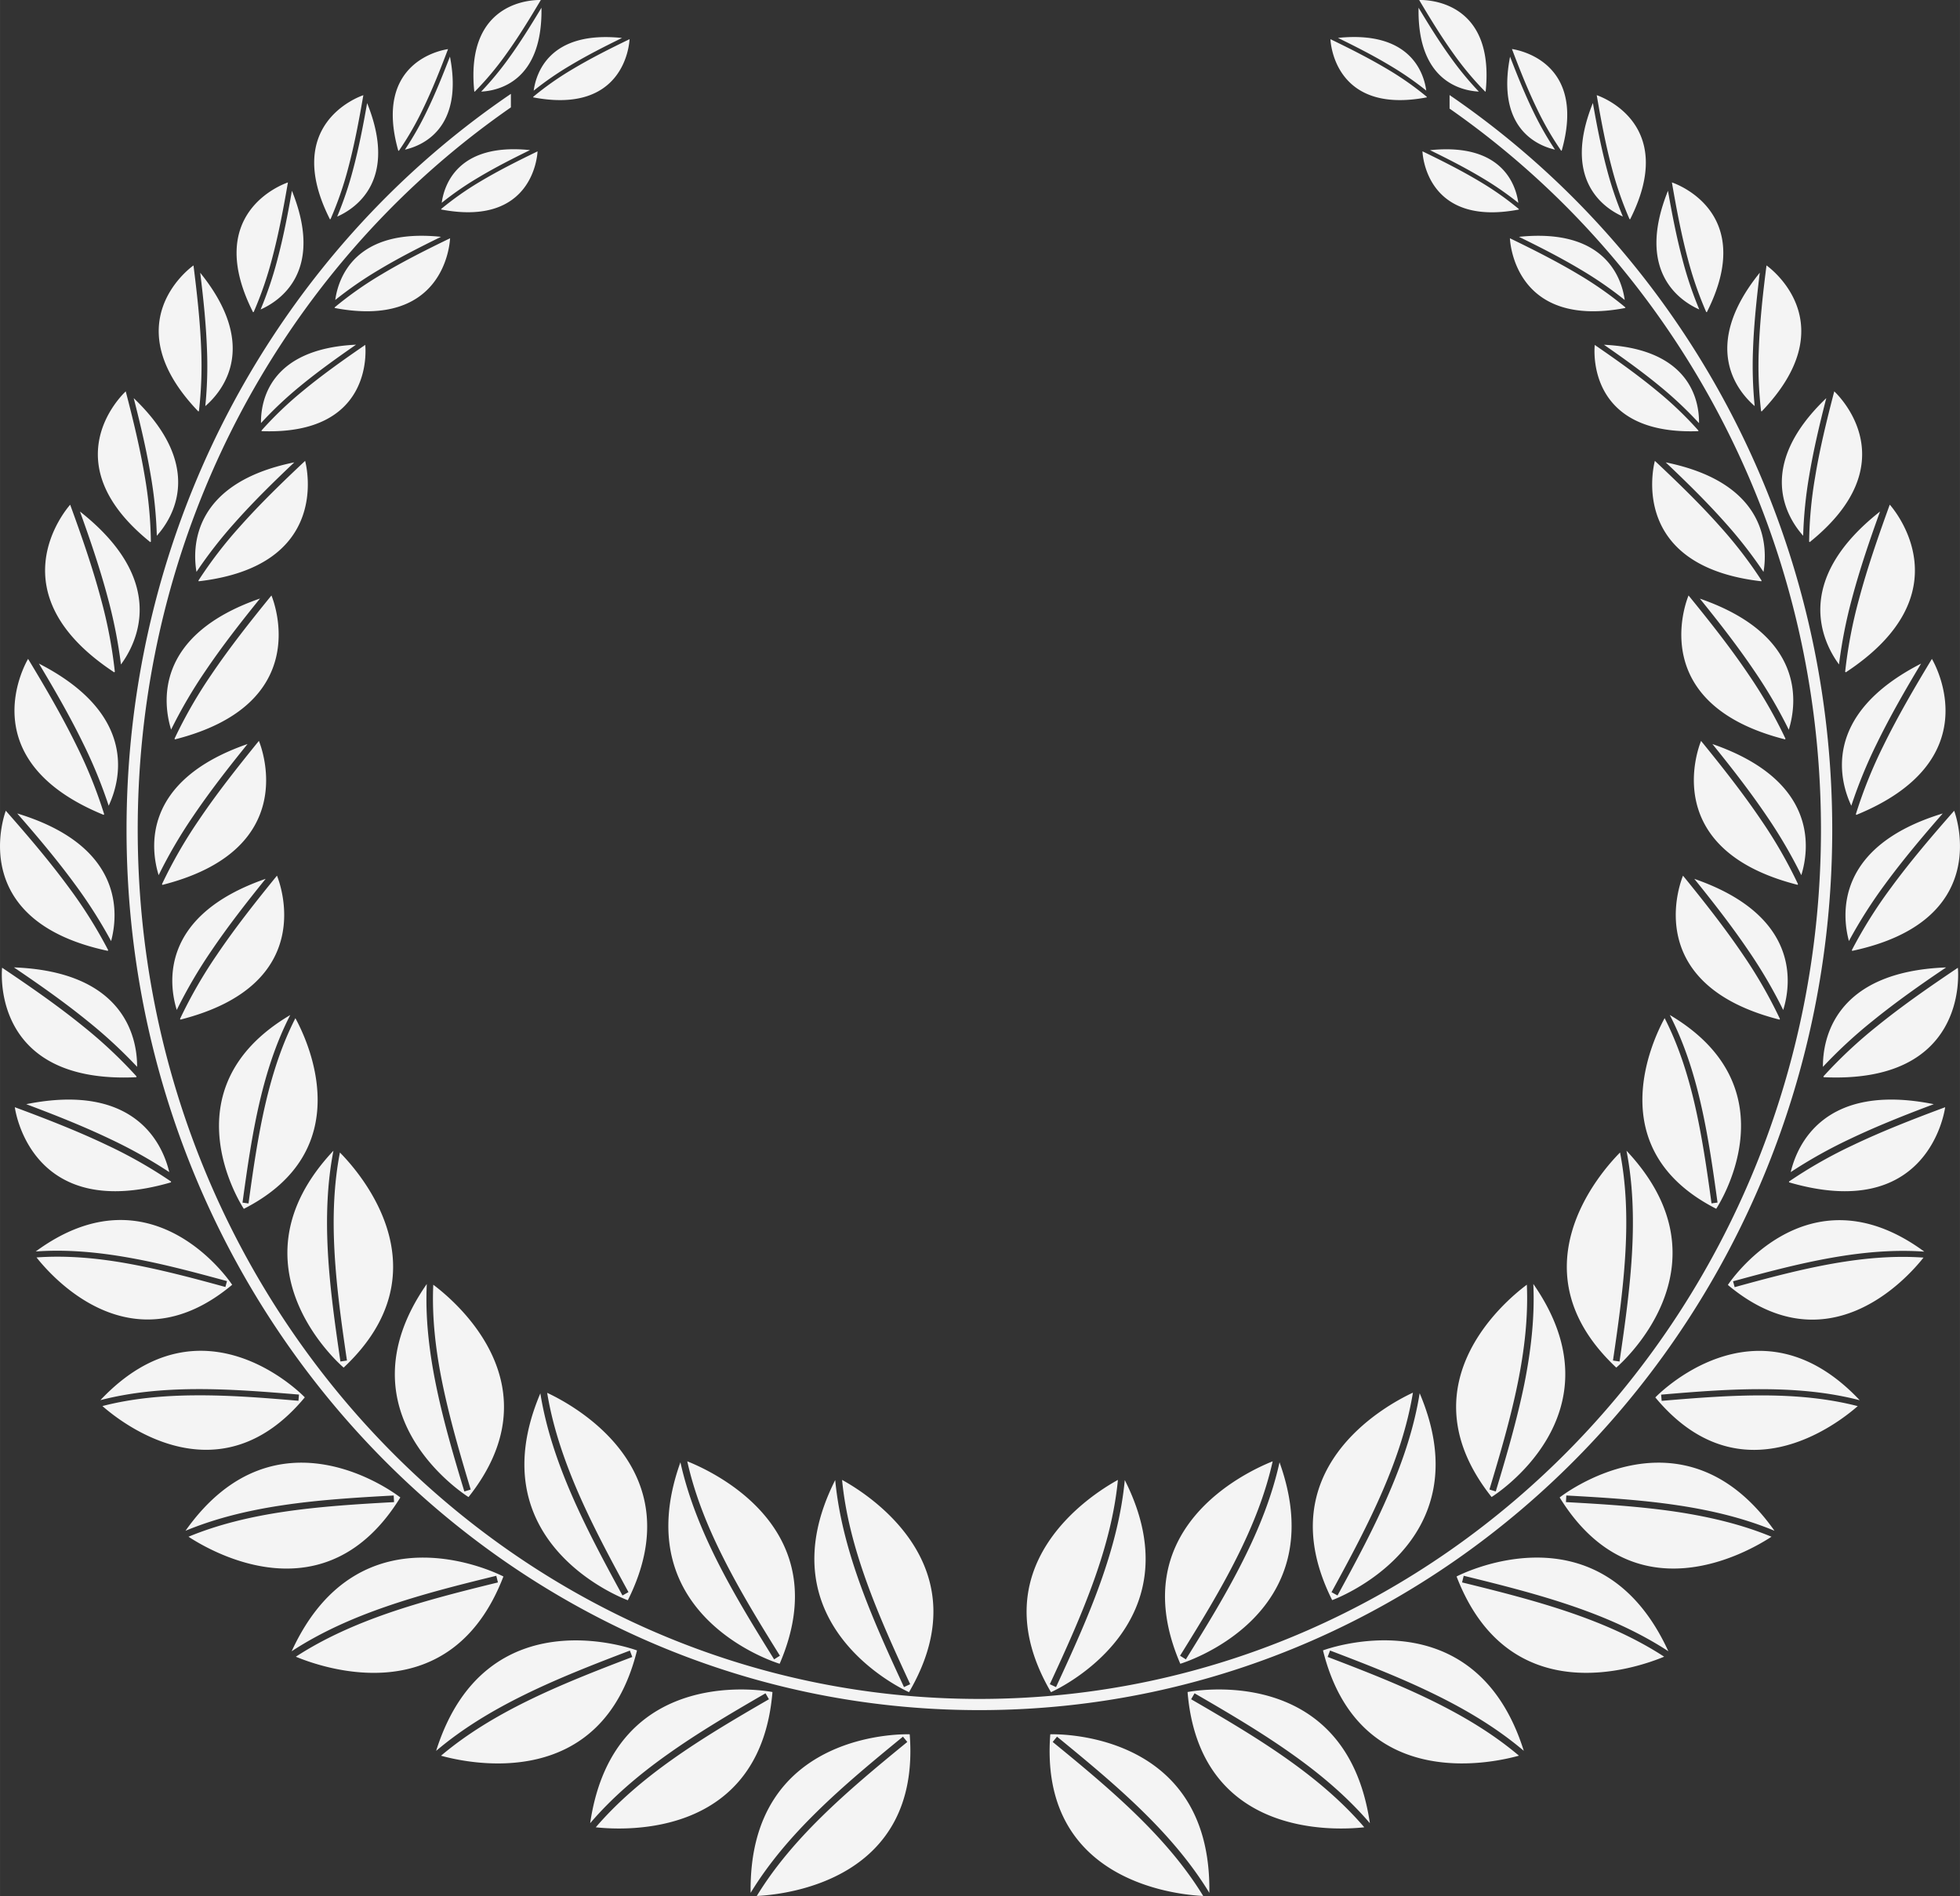 <svg xmlns="http://www.w3.org/2000/svg" width="1440" height="368.5mm" viewBox="0.003 -0.012 1079.998 1044.582" style=""><rect x="0.003" y="-0.012" width="1079.998" height="1044.582" fill="#333333" stroke="none"/><g><title>garland04_43689577</title><g data-name="Layer 2"><path d="M798.75 52.36A476.35 476.35 0 0 1 872 114.12c85 87.78 137.61 209.05 137.61 343S957 712.27 872 800.06 669.41 942.17 539.64 942.17s-247.26-54.31-332.3-142.11S69.72 591 69.72 457.09s52.59-255.19 137.62-343a474.93 474.93 0 0 1 74.17-62.39v7.45a470.42 470.42 0 0 0-69.78 59.25C127.79 205.07 75.88 324.81 75.88 457.09s51.92 252 135.85 338.69S411.59 936 539.64 936s244-53.59 327.91-140.24 135.85-206.39 135.85-338.67-51.91-252-135.85-338.69a471.31 471.31 0 0 0-68.8-58.58v-7.46zM417 1044.57c16.74-.84 90.47-9.06 84.27-89.08 0 0-89-3.59-87.65 87.34 9.88-16.21 22.38-30.8 36.33-44.5 14.69-14.47 31.05-28 47.6-41.54l2.39 2.92c-16.44 13.42-32.68 26.88-47.35 41.32-13.67 13.44-25.92 27.72-35.59 43.54zm47-229.24c1.79 18.46 6.58 36.65 13 54.73 6.88 19.39 15.61 38.59 24.54 57.83l-3.42 1.59c-9-19.39-17.79-38.73-24.69-58.16-6.54-18.42-11.41-37-13.21-55.91-40.93 81.22 40.67 116.87 40.67 116.87C541.44 863 478.72 823.4 464 815.33zM346.9 21.57c-10.84 5.24-21.53 10.62-31.58 16.64a165.26 165.26 0 0 0-21.51 15.12v.3c50.07 9.54 52.95-29.12 53.09-32.06zm-52.82 28.34c1.29-9.41 8.51-33.2 48.65-29-9.86 4.81-19.55 9.76-28.67 15.23a172.58 172.58 0 0 0-20 13.81zM298 0c-6.19 10.41-12.46 20.66-19.35 30.19a167.81 167.81 0 0 1-17 20.25h-.3C256.11-.52 295.05-.1 298 0zm-32.87 50.46a172.47 172.47 0 0 0 15.53-18.81c6.25-8.66 12-17.94 17.69-27.4.74 40.53-23.69 45.73-33.22 46.21zm31.07 32.92C285.35 88.63 274.66 94 264.62 100a167.15 167.15 0 0 0-21.51 15.11v.3c50.07 9.55 52.95-29.11 53.09-32.06zm-52.82 28.35a173 173 0 0 1 20-13.82c9.12-5.46 18.8-10.42 28.66-15.22-40.13-4.16-47.35 19.62-48.64 29zm3.48-84.67c-2.94.41-41.37 6.7-27.39 56h.31A166.18 166.18 0 0 0 233 60.14c5.14-10.59 9.58-21.77 13.87-33.08zm-23.7 55.37c9.31-2.13 32.47-11.46 24.77-51.26-4 10.3-8.05 20.43-12.71 30a174.49 174.49 0 0 1-12.06 21.22zm-22.95-30c-3.19 1.09-44.7 16.46-18.41 68.38l.33-.1a191 191 0 0 0 9.8-28.37c3.43-12.92 5.94-26.35 8.28-39.91zm-14.42 66.9c9.93-4.39 33.73-19.82 16.5-62.54-2.17 12.34-4.54 24.53-7.66 36.27a195.75 195.75 0 0 1-8.84 26.27zM248 131.26c-13 6.29-25.79 12.72-37.83 19.94a199.55 199.55 0 0 0-25.76 18.11v.36c60 11.43 63.41-34.87 63.59-38.41zm-63.27 34a208 208 0 0 1 23.93-16.54c10.92-6.55 22.52-12.48 34.34-18.25-48.07-5-56.72 23.52-58.27 34.79zm-26.05-64.77c-3.34 1.13-46.74 17.21-19.25 71.49l.36-.1a200.2 200.2 0 0 0 10.21-29.7c3.59-13.52 6.22-27.55 8.66-41.73zm-15.08 70c10.38-4.59 35.28-20.73 17.25-65.4-2.26 12.91-4.74 25.65-8 37.92a206.71 206.71 0 0 1-9.25 27.48zM201.25 190c-11.9 8.17-23.6 16.46-34.4 25.4a200.07 200.07 0 0 0-22.76 21.77l.06.36c61 2.29 57.45-44 57.1-47.53zm-57.44 43.08a209 209 0 0 1 21.16-20c9.82-8.11 20.4-15.71 31.21-23.19-48.28 2.3-52.54 31.78-52.37 43.15zm-37.2-86.86c-3.1 2.24-43.14 32.71 2.67 80.45l.33-.21a218 218 0 0 0 1.24-34.1c-.56-15.2-2.28-30.63-4.24-46.14zm6.51 77.52c9.33-8.06 30.12-32.74-2.8-73.48 1.74 14.14 3.21 28.19 3.71 42a221.25 221.25 0 0 1-.91 31.5zm-43.84-8.13c-2.91 2.73-40.35 39.69 13.53 83.06l.32-.27a226.4 226.4 0 0 0-3.29-35.51c-2.6-15.68-6.44-31.45-10.56-47.28zm17.12 79.55c8.61-9.6 26.85-38-12.73-75.82 3.7 14.44 7.09 28.8 9.46 43a232.13 232.13 0 0 1 3.27 32.78zm81.73-41.26c-12.54 11.78-24.81 23.66-35.92 36.16a236.06 236.06 0 0 0-22.86 29.76l.12.42c72.31-8.36 59.73-62.26 58.66-66.34zm-59.87 61.16a247 247 0 0 1 21.33-27.34c10.08-11.34 21.17-22.22 32.57-33-56.47 11.47-56.15 47-53.9 60.33zm-69.6-37c6.36 17.43 12.42 34.83 17.05 52.27a256.61 256.61 0 0 1 7.56 39.75l-.32.33c-65.57-43.14-27.29-88.94-24.29-92.35zm28 88c8.67-11.79 26.2-45.81-22.6-84.25 5.73 15.89 11.13 31.75 15.34 47.57A266 266 0 0 1 66.63 366zm82.91-38c-11.72 14.38-23.14 28.84-33.24 43.79a256.54 256.54 0 0 0-20.16 35.09l.19.42c76.09-19.29 54.92-75.1 53.21-79.3zm-55.28 73.88a265.88 265.88 0 0 1 18.88-32.27c9.17-13.57 19.46-26.78 30.1-39.93-58.72 20.35-53.3 58.23-49 72.2zM15.47 363c-2.29 3.92-31 56.26 41.65 85.94l.26-.4A256.38 256.38 0 0 0 42.28 411c-7.91-16.2-17.2-32.12-26.81-48zm44.41 80.9c6.23-13.23 16.87-50-38.44-78.31 8.7 14.49 17.06 29 24.24 43.72a263.25 263.25 0 0 1 14.2 34.59zm82.78-35.74C131 422.54 119.53 437 109.43 452a257.16 257.16 0 0 0-20.17 35.1l.2.42c76.08-19.29 54.92-75.11 53.2-79.31zm-55.23 73.95a265.37 265.37 0 0 1 18.87-32.28c9.16-13.56 19.46-26.79 30.1-39.93-58.72 20.34-53.3 58.24-49 72.21zM3.19 446.66c12.27 13.93 24.23 27.94 34.9 42.49a253.78 253.78 0 0 1 21.49 34.28l-.18.43c-76.76-16.34-57.76-72.93-56.21-77.2zm58 71.77a264.33 264.33 0 0 0-20.1-31.53c-9.68-13.2-20.47-26-31.6-38.74C69 466.22 65 504.3 61.23 518.43zm91.42-36c-11.72 14.39-23.14 28.85-33.23 43.79a256.71 256.71 0 0 0-20.17 35.1l.19.42c76.09-19.28 54.93-75.1 53.21-79.31zm-55.2 73.94a265.8 265.8 0 0 1 18.87-32.27c9.17-13.57 19.46-26.79 30.1-39.93-58.71 20.34-53.3 58.23-49 72.2zM1.15 533.13c-.42 4.52-4.38 64.08 74 60.34l.06-.46a255.83 255.83 0 0 0-29.52-27.69c-14-11.35-29.16-21.85-44.56-32.19zm74.4 54.62c.07-14.63-5.8-52.45-67.89-54.78 14 9.46 27.71 19.1 40.42 29.41a263.58 263.58 0 0 1 27.47 25.37zm87.23-26.82c-7.5 14.64-12.62 30.52-16.49 47.09-4.13 17.78-6.81 36.31-9.35 55l-3.31-.45c2.56-18.78 5.24-37.44 9.38-55.25 3.94-16.9 9.2-33.11 16.91-48.1-69.46 41.08-25.57 106.77-25.57 106.77 63.44-32.33 35.54-92 28.43-105zM20.17 692.83c9.23 11.66 53.14 60.7 107.75 15 0 0-43.22-66.13-108.24-18.35 16.82-1.21 33.79.32 50.88 3.33 18 3.16 36.22 8 54.51 13l-.88 3.24c-18.16-5-36.25-9.77-54.22-13-16.76-3-33.39-4.45-49.8-3.29zm36.26 81.82c11.47 10.06 64.86 51.42 111.52-4.8 0 0-55.86-58.72-112.63 1.54 16.74-4.34 34.15-5.94 52-6.07 18.76-.14 38 1.38 57.42 3l-.29 3.42c-19.25-1.66-38.38-3.15-57.11-3-17.46.13-34.52 1.68-50.86 5.89zM187.3 634.93c-3.41 17.61-4 35.78-3 54.29 1.06 19.87 3.88 40.06 6.88 60.35l-3.6.53c-3-20.43-5.87-40.77-6.94-60.67-1-18.87-.42-37.43 3.09-55.46-60.21 64.06 5.63 119.49 5.63 119.49 56.59-53.07 9.31-107-2.09-118.53zm-83.44 211.71c13.58 8.88 75.94 44.5 116.73-21.63 0 0-67.55-53.54-118.38 18.35 17-7.05 35.08-11.33 53.81-14.11 19.73-2.94 40.26-4.2 60.91-5.33l.2 3.65c-20.51 1.11-40.88 2.39-60.59 5.3-18.36 2.73-36.09 6.91-52.68 13.77zm59.14 66.1c15.48 6.44 85.59 30.73 114.39-44.19 0 0-78.78-41.49-116.68 41.19 15.89-10.4 33.45-18.2 51.93-24.58 19.47-6.74 40.08-11.95 60.83-17l.9 3.66c-20.61 5.05-41.06 10.22-60.51 16.93-18.12 6.28-35.33 13.89-50.86 24zm75.74-204.92c-.8 17.89 1.29 36 5 54.14 4 19.49 9.69 39 15.62 58.69l-3.49 1.06c-6-19.78-11.75-39.49-15.7-59-3.76-18.52-5.89-37-5-55.31-50.23 72.15 23 117.38 23 117.38 48.23-60.77-6.41-107.22-19.37-116.94zM243 967.29c16.15 4.47 88.73 19.88 108-58 0 0-83.32-31.4-110.69 55.34 14.49-12.3 30.95-22.2 48.5-30.83 18.49-9.11 38.28-16.82 58.26-24.43l1.33 3.52c-19.82 7.56-39.48 15.22-57.94 24.3-17.21 8.47-33.33 18.16-47.49 30.13zm58.49-200c3 18.29 9 36.13 16.55 53.75 8.14 18.9 18.1 37.49 28.26 56.11L343 879c-10.24-18.76-20.27-37.48-28.43-56.42-7.73-17.95-13.81-36.17-16.83-54.94-35.54 83.73 48.21 114 48.21 114 35.92-71.76-29.26-107.19-44.45-114.28zm26.76 239.43c16.66 1.84 90.76 5.47 97.39-74.51 0 0-87.26-17.72-100.45 72.27 12.35-14.44 27-26.85 43-38.17 16.81-11.93 35.12-22.71 53.62-33.4l1.89 3.27c-18.37 10.62-36.55 21.31-53.33 33.22-15.64 11.1-30 23.25-42.08 37.32zm50.45-201.64c4 18.09 11 35.56 19.61 52.71 9.2 18.4 20.22 36.39 31.44 54.41l-3.2 2c-11.3-18.15-22.4-36.26-31.63-54.69-8.75-17.49-15.87-35.33-20-53.88-30.66 85.63 54.69 111 54.69 111 31.74-73.71-35.37-105.34-50.94-111.55zM8.15 610c.65 4.5 10.71 63.35 86.07 41.4v-.47A254.88 254.88 0 0 0 59 630.9c-16.28-7.77-33.45-14.44-50.85-20.9zm85.1 35.75c-3.35-14.25-17.88-49.66-78.8-37.42 15.83 5.93 31.4 12.11 46.17 19.16a263.67 263.67 0 0 1 32.63 18.26zM663 1044.57c-16.74-.84-90.47-9.06-84.27-89.08 0 0 89-3.59 87.64 87.34-9.88-16.21-22.38-30.8-36.32-44.5-14.69-14.47-31.06-28-47.61-41.54l-2.38 2.92c16.44 13.42 32.67 26.88 47.35 41.32 13.66 13.44 25.92 27.72 35.59 43.54zm-47-229.24c-14.7 8.07-77.42 47.69-36.89 116.95 0 0 81.6-35.65 40.67-116.87-1.79 18.91-6.67 37.49-13.21 55.91-6.89 19.43-15.7 38.77-24.68 58.16l-3.42-1.59c8.93-19.24 17.65-38.44 24.53-57.83 6.43-18.08 11.21-36.27 13-54.73zM733.1 21.57c.14 2.94 3 41.6 53.1 32.06v-.3a166.63 166.63 0 0 0-21.51-15.12c-10.05-6-20.75-11.4-31.59-16.64zm52.82 28.34a171.72 171.72 0 0 0-20-13.81c-9.11-5.47-18.8-10.42-28.67-15.23 40.14-4.16 47.37 19.63 48.65 29zM782 0c3-.11 41.91-.53 36.63 50.41h-.31a168.66 168.66 0 0 1-17-20.25C794.46 20.67 788.18 10.42 782 0zm32.89 50.45c-9.54-.48-34-5.68-33.22-46.21 5.66 9.46 11.44 18.74 17.69 27.4a172.47 172.47 0 0 0 15.53 18.81zm-31.08 32.93c.14 3 3 41.61 53.09 32.06v-.3A167.15 167.15 0 0 0 815.39 100c-10-6-20.74-11.4-31.58-16.65zm52.82 28.35c-1.3-9.42-8.51-33.2-48.65-29 9.86 4.8 19.55 9.76 28.67 15.22a174.77 174.77 0 0 1 20 13.82zm-3.48-84.67c4.28 11.31 8.72 22.49 13.86 33.08A166.23 166.23 0 0 0 860.23 83h.3c14-49.26-24.45-55.55-27.38-56zm23.69 55.37a174.49 174.49 0 0 1-12.06-21.22c-4.66-9.61-8.75-19.74-12.7-30-7.72 39.79 15.45 49.09 24.76 51.22zm23-30c2.33 13.56 4.85 27 8.28 39.91a189.78 189.78 0 0 0 9.79 28.37l.33.1C924.49 68.87 883 53.5 879.8 52.41zm14.41 66.9A197.17 197.17 0 0 1 885.37 93c-3.11-11.74-5.49-23.93-7.65-36.27-17.25 42.72 6.57 58.15 16.49 62.54zM832 131.26c.17 3.54 3.61 49.84 63.58 38.41v-.36a199.44 199.44 0 0 0-25.75-18.11C857.79 144 845 137.55 832 131.26zm63.26 34c-1.55-11.27-10.2-39.77-58.27-34.79 11.82 5.77 23.42 11.7 34.35 18.25a207.88 207.88 0 0 1 23.92 16.54zm26-64.77c2.45 14.18 5.07 28.21 8.67 41.73a199.06 199.06 0 0 0 10.23 29.66l.35.1c27.49-54.28-15.9-70.36-19.25-71.49zm15.08 70a205.25 205.25 0 0 1-9.24-27.48c-3.27-12.27-5.75-25-8-37.92-18 44.67 6.88 60.81 17.25 65.4zM878.75 190c-.35 3.52-3.91 49.82 57.1 47.53v-.36a199 199 0 0 0-22.74-21.77c-10.82-8.94-22.5-17.23-34.41-25.4zm57.45 43.08c.16-11.37-4.1-40.85-52.38-43.15 10.82 7.48 21.4 15.08 31.21 23.19a210.21 210.21 0 0 1 21.17 20zm37.19-86.86c-2 15.51-3.67 30.94-4.23 46.14a215.55 215.55 0 0 0 1.24 34.1l.32.21c45.82-47.74 5.77-78.21 2.67-80.45zm-6.51 77.52a224.23 224.23 0 0 1-.91-31.5c.5-13.79 2-27.84 3.71-42-32.91 40.74-12.14 65.42-2.8 73.48zm43.84-8.13c-4.11 15.83-8 31.6-10.55 47.28a225.21 225.21 0 0 0-3.29 35.51l.31.27c53.88-43.37 16.44-80.33 13.53-83.06zm-17.13 79.51a235.14 235.14 0 0 1 3.28-32.78c2.37-14.24 5.76-28.6 9.46-43-39.58 37.84-21.33 66.22-12.74 75.82zm-81.72-41.22c-1.06 4.08-13.64 58 58.66 66.34l.13-.42a238 238 0 0 0-22.86-29.76c-11.11-12.5-23.39-24.38-35.93-36.16zm59.87 61.16c2.25-13.37 2.57-48.86-53.89-60.33 11.38 10.77 22.47 21.65 32.57 33a246.89 246.89 0 0 1 21.32 27.34zm69.6-37c3 3.41 41.28 49.21-24.28 92.35l-.33-.33a256.61 256.61 0 0 1 7.56-39.75c4.64-17.44 10.69-34.84 17-52.27zm-28 88a264.52 264.52 0 0 1 7.25-36.68c4.22-15.82 9.61-31.68 15.35-47.57-48.8 38.44-31.28 72.46-22.6 84.25zm-82.91-38c-1.73 4.2-22.88 60 53.21 79.3l.19-.42a257.58 257.58 0 0 0-20.16-35.09c-10.1-15-21.52-29.41-33.24-43.79zM985.67 402c4.33-14 9.75-51.85-49-72.2 10.63 13.15 20.93 26.36 30.09 39.93A264.58 264.58 0 0 1 985.64 402zm78.86-39c-9.6 15.87-18.89 31.79-26.81 48a256.32 256.32 0 0 0-15.09 37.55l.25.4c72.66-29.68 43.94-82 41.65-85.94zm-44.41 80.91a264.7 264.7 0 0 1 14.21-34.59c7.18-14.71 15.53-29.23 24.23-43.72-55.31 28.31-44.67 65.08-38.44 78.31zm-82.78-35.74c-1.72 4.2-22.88 60 53.2 79.31l.19-.42A254 254 0 0 0 970.57 452c-10.1-14.95-21.51-29.41-33.23-43.79zm55.24 73.95c4.32-14 9.75-51.87-49-72.21 10.64 13.14 20.93 26.37 30.1 39.93a268 268 0 0 1 18.87 32.28zm84.22-35.45c1.57 4.27 20.57 60.86-56.2 77.2l-.18-.43a254.86 254.86 0 0 1 21.5-34.28c10.66-14.55 22.63-28.56 34.88-42.49zm-58 71.77c-3.81-14.13-7.75-52.21 51.69-70.27-11.12 12.73-21.91 25.54-31.6 38.74a264.24 264.24 0 0 0-20.09 31.53zm-91.42-36c-1.73 4.21-22.89 60 53.2 79.31l.2-.42a257.76 257.76 0 0 0-20.17-35.1c-10.1-14.94-21.51-29.4-33.23-43.79zm55.23 73.95c4.34-14 9.75-51.86-49-72.2 10.63 13.14 20.92 26.36 30.09 39.93a264.5 264.5 0 0 1 18.87 32.27zm96.27-23.24c-15.41 10.34-30.55 20.84-44.56 32.19a255.12 255.12 0 0 0-29.55 27.66l.06.46c78.4 3.74 74.44-55.82 74-60.34zm-74.4 54.62a263.47 263.47 0 0 1 27.46-25.37c12.72-10.31 26.43-20 40.42-29.41-62.09 2.33-68 40.15-67.88 54.78zm-87.24-26.82c-7.11 13.05-35 72.68 28.44 105 0 0 43.88-65.69-25.58-106.77 7.71 15 13 31.2 16.9 48.1 4.15 17.81 6.83 36.47 9.4 55.25l-3.31.45c-2.55-18.64-5.23-37.17-9.36-55-3.86-16.57-9-32.45-16.49-47.09zm142.61 131.9c-16.4-1.16-33 .34-49.79 3.29-18 3.18-36.07 8-54.22 13l-.88-3.24c18.28-5 36.49-9.84 54.51-13 17.08-3 34.06-4.54 50.88-3.33-65-47.78-108.25 18.35-108.25 18.35 54.61 45.68 98.53-3.36 107.75-15zm-36.25 81.82c-16.35-4.21-33.4-5.76-50.86-5.89-18.73-.13-37.87 1.36-57.12 3l-.29-3.42c19.37-1.66 38.66-3.18 57.42-3 17.79.13 35.22 1.73 52 6.07-56.76-60.26-112.62-1.54-112.62-1.54 46.65 56.22 100.05 14.86 111.52 4.8zM892.7 634.93c-11.4 11.52-58.68 65.46-2.09 118.53 0 0 65.85-55.43 5.63-119.49 3.52 18 4.1 36.59 3.09 55.46-1.07 19.9-3.91 40.24-6.93 60.67l-3.61-.53c3-20.29 5.82-40.48 6.89-60.35 1-18.51.44-36.68-3-54.29zm83.45 211.71c-16.59-6.86-34.32-11-52.68-13.77-19.71-2.91-40.09-4.19-60.6-5.3l.21-3.65c20.65 1.13 41.17 2.39 60.91 5.33 18.72 2.78 36.82 7.06 53.8 14.11C927 771.47 859.41 825 859.41 825c40.8 66.13 103.16 30.51 116.74 21.63zM917 912.74c-15.53-10.12-32.73-17.73-50.86-24-19.44-6.71-39.9-11.88-60.5-16.93l.89-3.66c20.76 5.07 41.36 10.28 60.83 17 18.49 6.38 36 14.18 51.94 24.58-37.9-82.68-116.69-41.19-116.69-41.19 28.81 74.92 98.92 50.63 114.39 44.19zm-75.72-204.92c-13 9.72-67.61 56.17-19.38 116.94 0 0 73.24-45.23 23-117.38.84 18.33-1.29 36.79-5 55.31-4 19.53-9.73 39.24-15.7 59l-3.48-1.06c5.92-19.64 11.65-39.2 15.61-58.69 3.68-18.18 5.78-36.25 5-54.14zM837 967.29c-14.17-12-30.29-21.66-47.5-30.13-18.46-9.08-38.12-16.74-57.94-24.3l1.34-3.52c20 7.61 39.77 15.32 58.26 24.43 17.55 8.63 34 18.53 48.49 30.83C812.33 877.86 729 909.26 729 909.26c19.31 77.91 91.88 62.5 108 58zm-58.5-200c-15.19 7.09-80.37 42.52-44.44 114.28 0 0 83.75-30.24 48.21-114-3 18.77-9.11 37-16.85 54.94-8.11 18.98-18.15 37.7-28.42 56.49l-3.3-1.81c10.19-18.65 20.16-37.19 28.3-56.14 7.6-17.62 13.55-35.46 16.55-53.75zm-26.75 239.43c-12.07-14.07-26.44-26.22-42.09-37.32-16.78-11.91-35-22.6-53.32-33.22l1.89-3.27c18.5 10.69 36.8 21.47 53.61 33.4 16 11.32 30.62 23.73 43 38.17-13.2-90-100.46-72.27-100.46-72.27 6.63 80 80.74 76.35 97.4 74.51zM701.3 805.08c-15.57 6.21-82.68 37.84-50.93 111.55 0 0 85.35-25.38 54.68-111-4.1 18.55-11.21 36.39-20 53.88-9.21 18.43-20.31 36.54-31.61 54.69l-3.2-2c11.21-18 22.24-36 31.44-54.41 8.59-17.15 15.57-34.62 19.6-52.71zM1071.84 610c-17.38 6.47-34.56 13.14-50.83 20.91a255.58 255.58 0 0 0-35.18 20l-.05.47c75.36 22 85.42-36.9 86.06-41.4zm-85.1 35.75a264.53 264.53 0 0 1 32.64-18.26c14.77-7.05 30.35-13.23 46.18-19.16-60.92-12.25-75.46 23.16-78.82 37.41z" fill="#f4f4f4" fill-rule="evenodd" data-name="43689577"></path></g></g></svg>